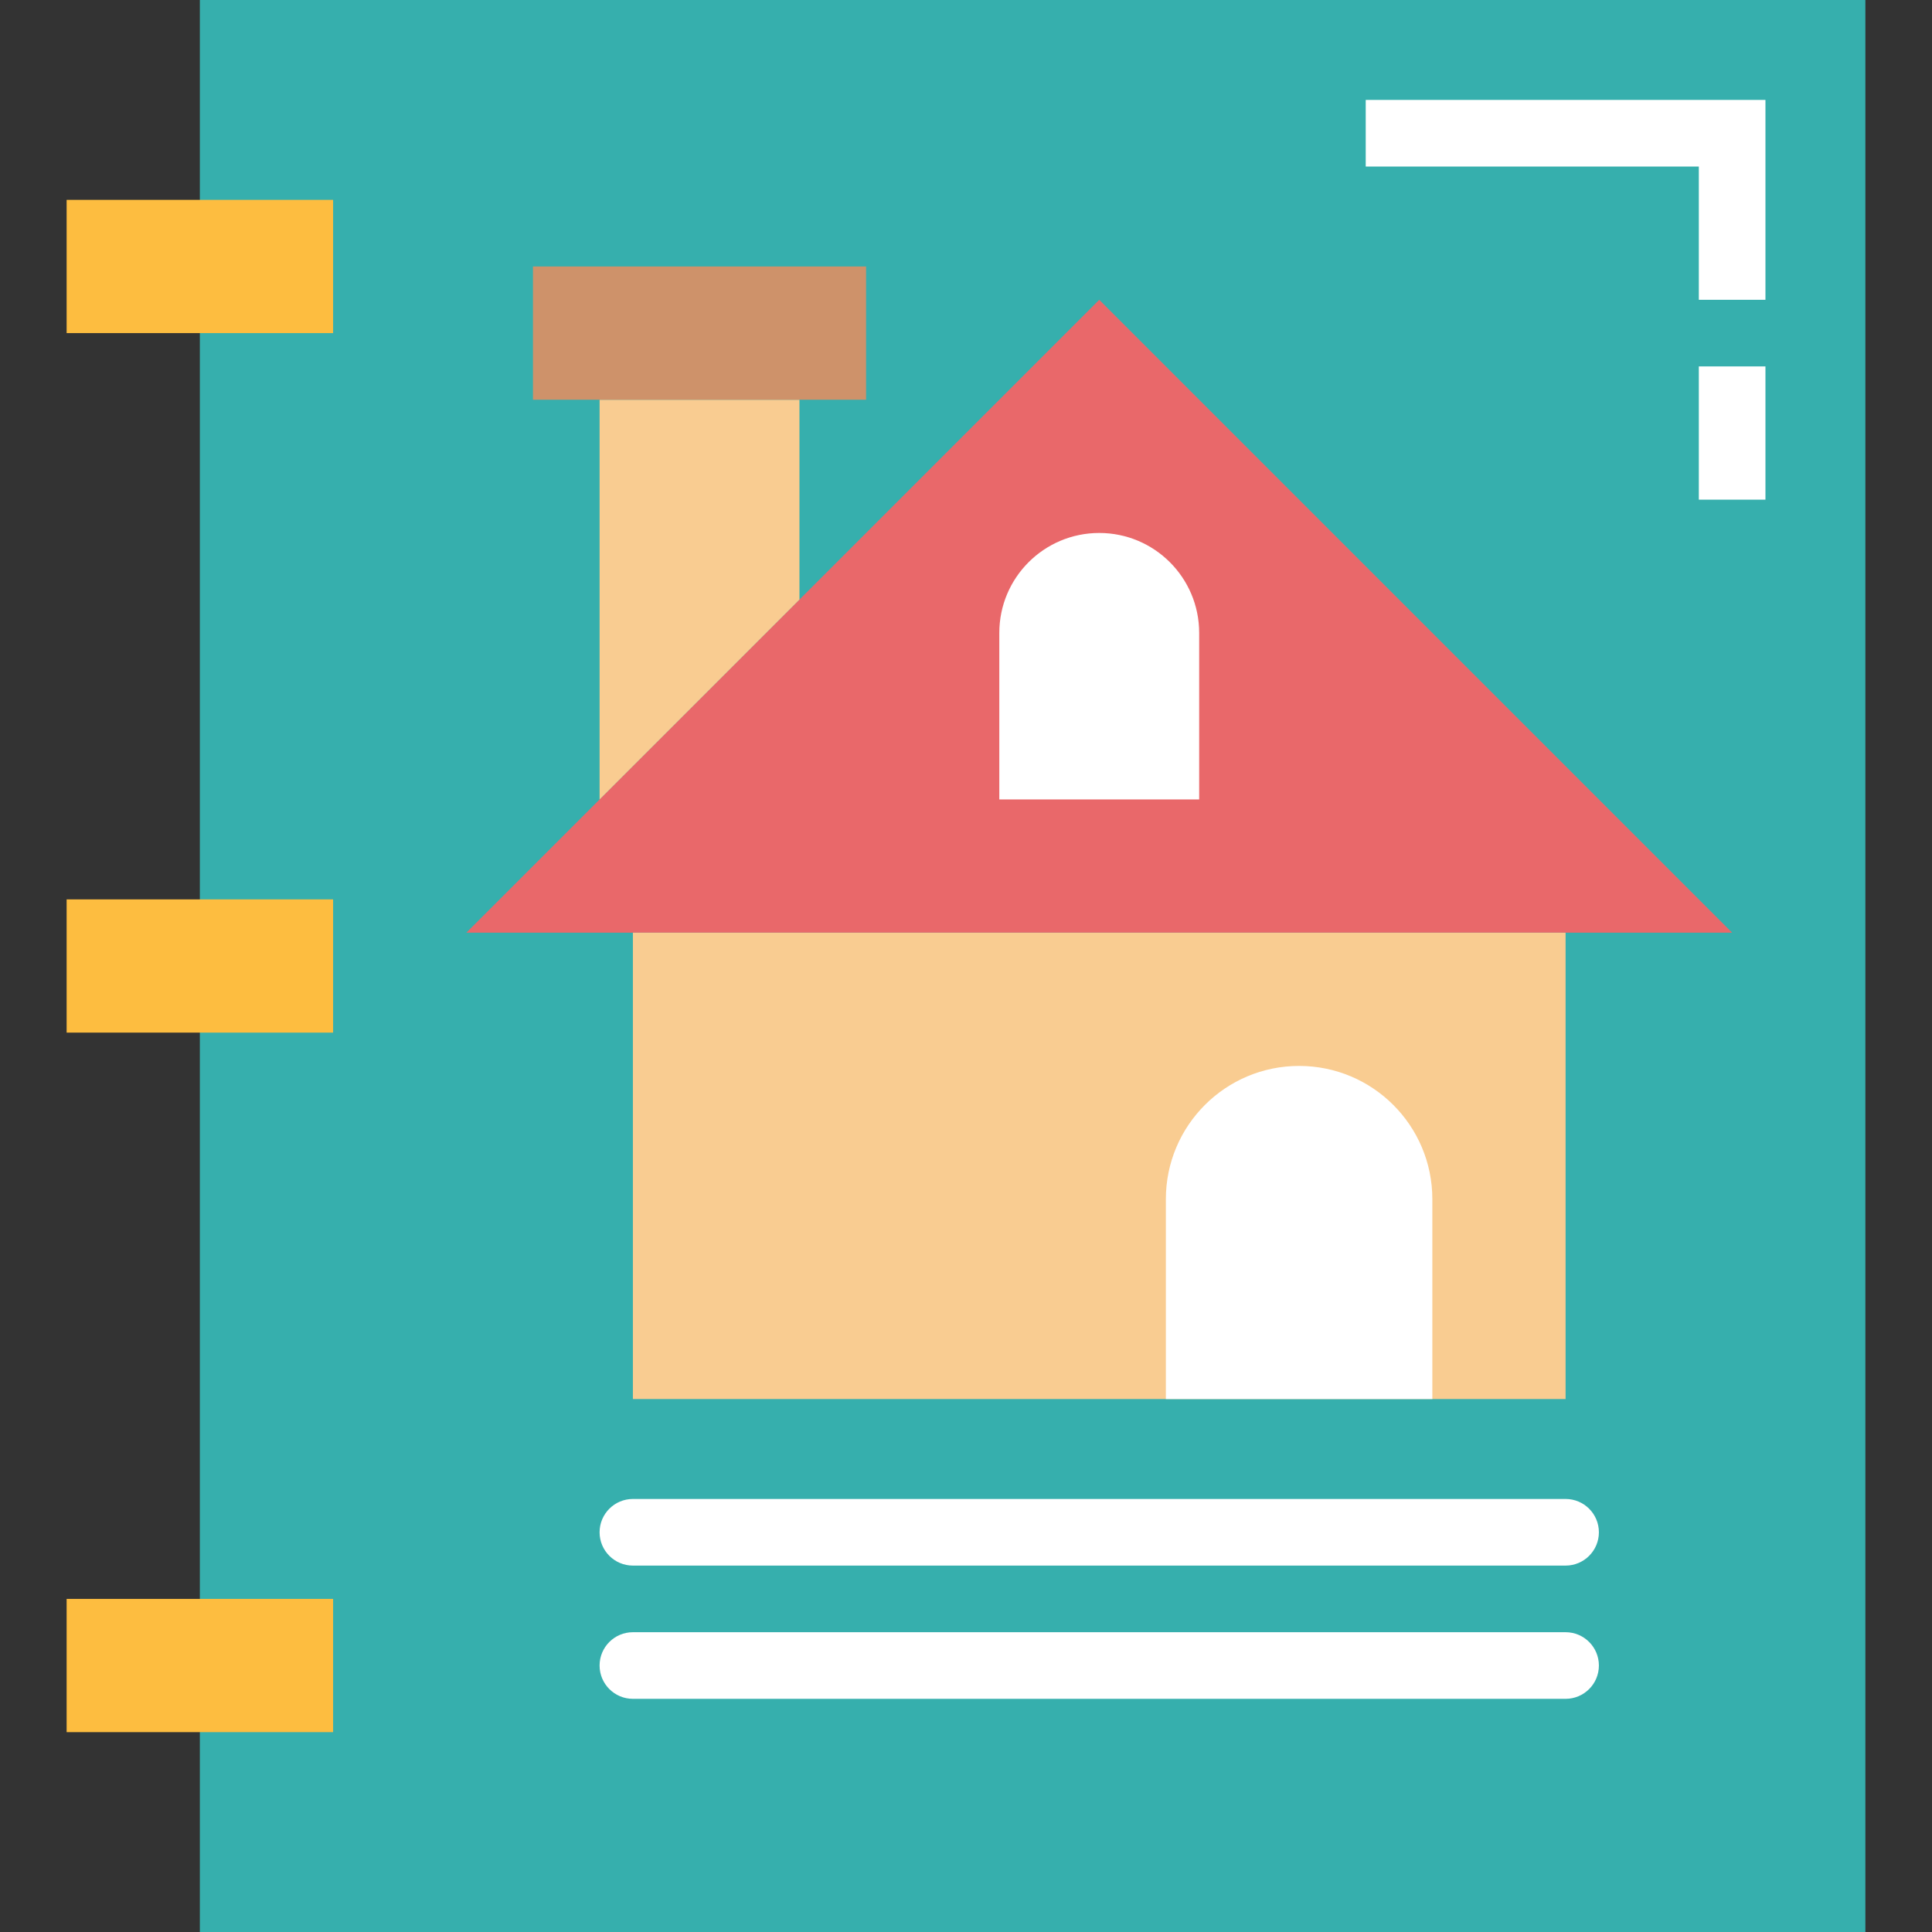 <svg height="464pt" viewBox="-16 0 464 464" width="464pt" xmlns="http://www.w3.org/2000/svg"><rect x="-16" y="0" width="464" height="464" fill="#333333" stroke="none"/><path d="m32 0h400v464h-400zm0 0" fill="#36afad"/><path d="m400 224h-304l152-152zm0 0" fill="#e9686a"/><path d="m0 48h64v32h-64zm0 0" fill="#fdbd40"/><path d="m0 216h64v32h-64zm0 0" fill="#fdbd40"/><path d="m0 384h64v32h-64zm0 0" fill="#fdbd40"/><path d="m136 224h224v112h-224zm0 0" fill="#f9cc91"/><path d="m176 144-48 48v-96h48zm0 0" fill="#f9cc91"/><path d="m112 64h80v32h-80zm0 0" fill="#ce926a"/><g fill="#fff"><path d="m248 128c13.254 0 24 10.746 24 24v40h-48v-40c0-13.254 10.746-24 24-24zm0 0"/><path d="m296 256c17.672 0 32 14.328 32 32v48h-64v-48c0-17.672 14.328-32 32-32zm0 0"/><path d="m360 376h-224c-4.418 0-8-3.582-8-8s3.582-8 8-8h224c4.418 0 8 3.582 8 8s-3.582 8-8 8zm0 0"/><path d="m360 408h-224c-4.418 0-8-3.582-8-8s3.582-8 8-8h224c4.418 0 8 3.582 8 8s-3.582 8-8 8zm0 0"/><path d="m408 72h-16v-32h-80v-16h96zm0 0"/><path d="m392 88h16v32h-16zm0 0"/></g></svg>